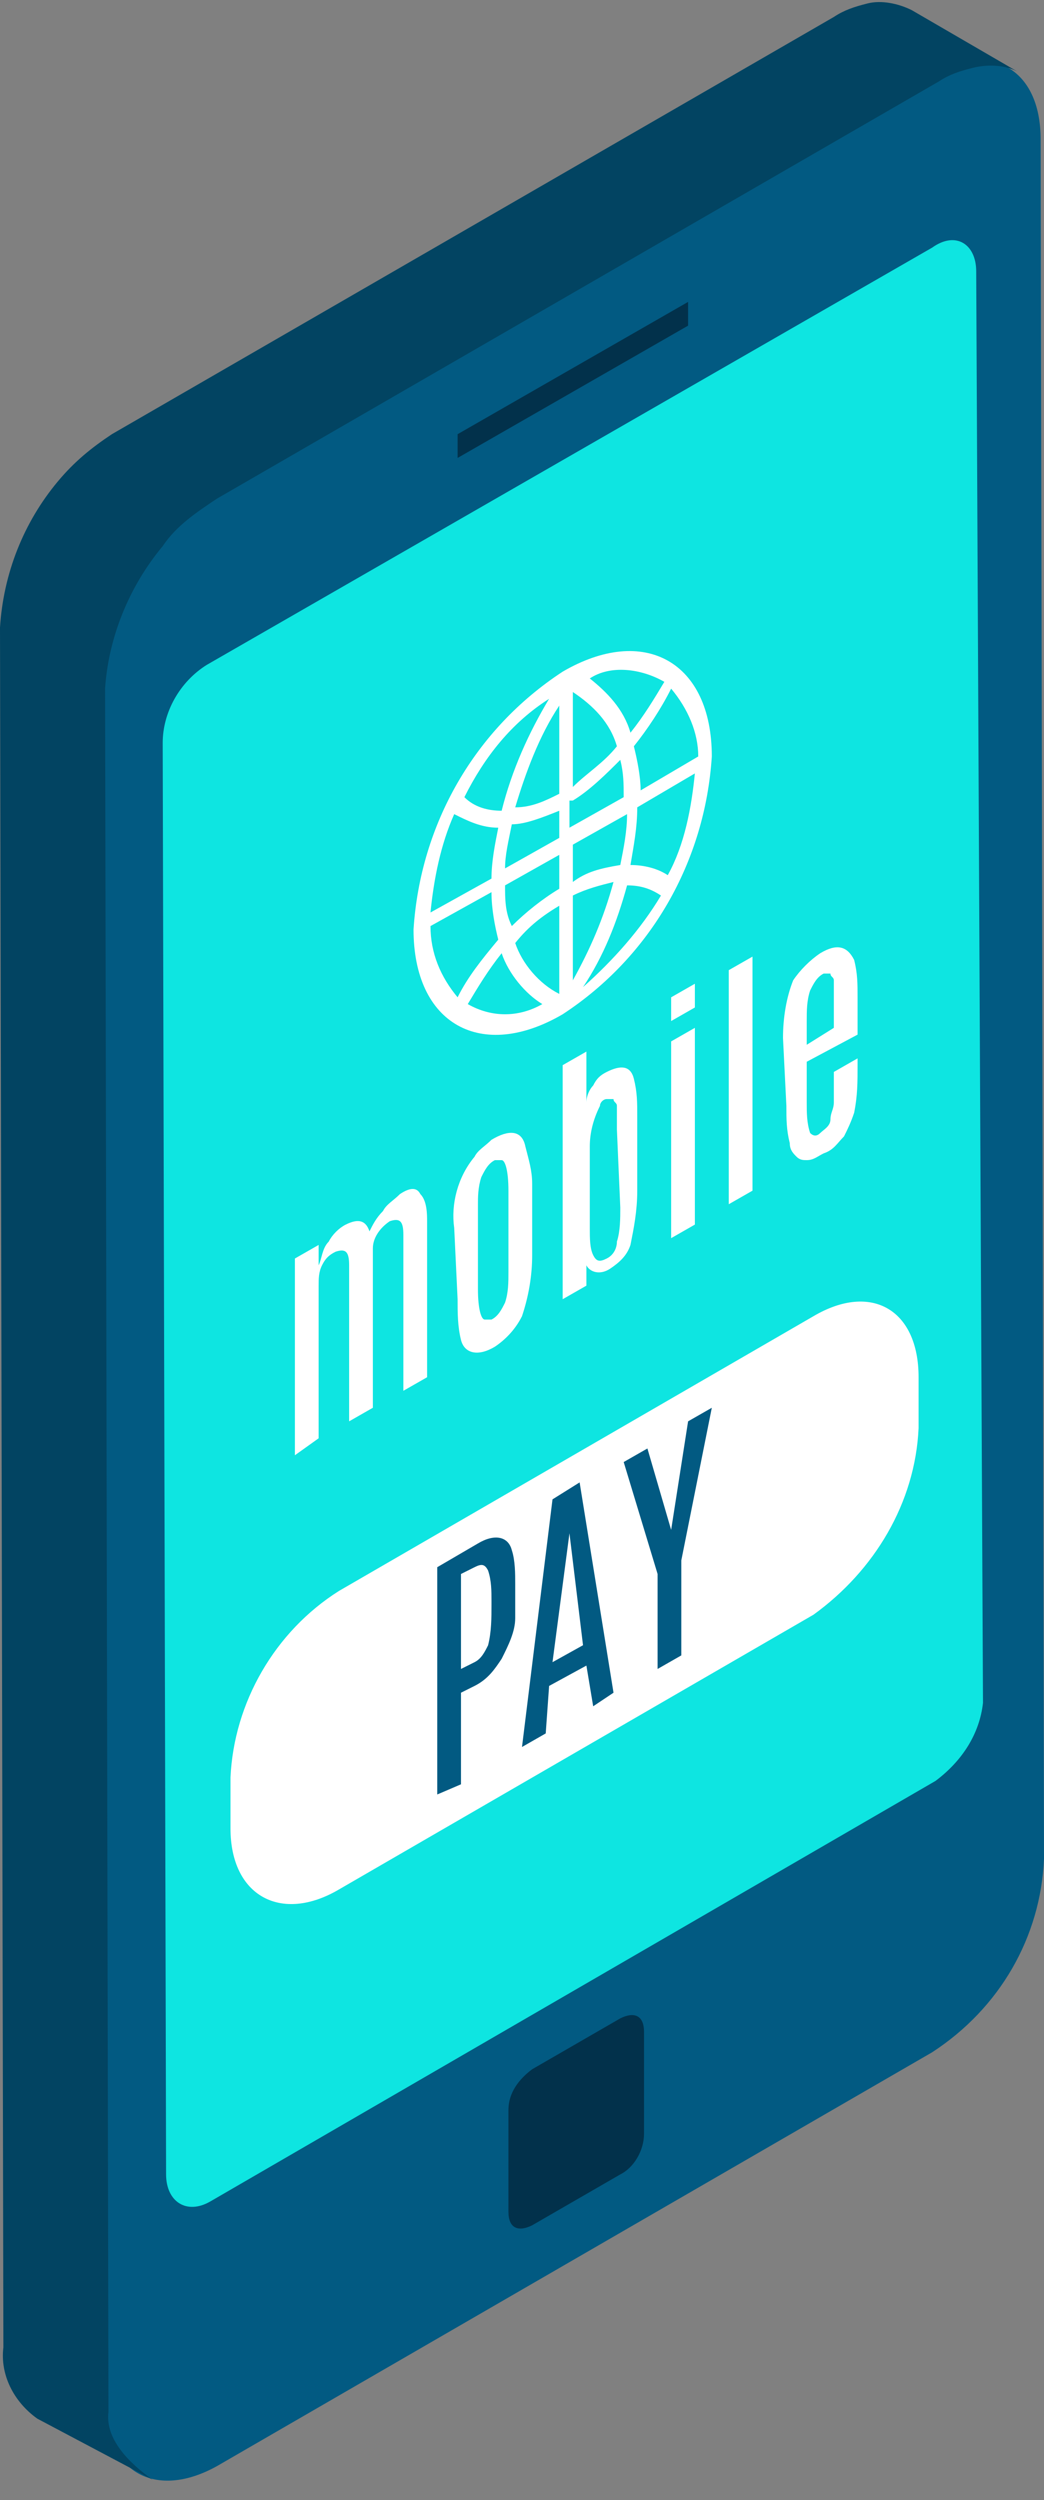 <svg xmlns="http://www.w3.org/2000/svg" viewBox="0.2 0.1 30.8 73.7"><rect x="0.2" y="0.1" width="30.8" height="73.7" fill="#808080" stroke="none"/><title>Depositphotos_74009101_14</title><path d="M18.6 58.8c.6-.3 1-.1 1 .6v4.3c0 .7-.4 1.4-1 1.8l-3.8 2.1c-.6.3-1.1.1-1.1-.6v-4.3c0-.7.4-1.4 1.1-1.8l3.8-2.1z" fill="#02314b"/><path fill="#02314b" d="M23.4 7.2v1.1l-11.1 6.2v-1.2z"/><path d="M28.3 6.2c.8-.4 1.4-.1 1.4.8l.1 43.6c-.1.9-.6 1.8-1.4 2.3L5.8 65.6c-.8.4-1.4.1-1.4-.8l-.2-43.4c0-1 .6-1.9 1.4-2.4L28.3 6.2z" fill="#0ee5e1"/><path d="M27.6 2.3c1.8-1 3.3-.2 3.3 1.9l.1 50.7c-.1 2.3-1.3 4.4-3.3 5.7L6.6 72.8c-1.8 1-3.3.2-3.3-1.9l-.1-50.7c.1-2.3 1.3-4.4 3.3-5.7L27.6 2.3zm1.6 48L29 8.1c0-.8-.6-1.2-1.3-.7L6.3 19.7C5.5 20.2 5 21.1 5 22l.1 42.2c0 .8.6 1.2 1.3.8l21.4-12.4c.8-.6 1.3-1.4 1.4-2.3zM19.2 63v-3c0-.5-.3-.6-.7-.4l-2.6 1.5c-.4.3-.7.7-.7 1.2v3c0 .5.3.6.7.4l2.6-1.5c.4-.2.7-.7.7-1.2zm-5.5-50.1v.7l6.8-3.9V9l-6.8 3.9z" fill="#025a82"/><path d="M27.1.4c-.4-.2-.9-.3-1.3-.2-.4.1-.7.2-1 .4L3.5 12.9c-.6.4-1.1.8-1.6 1.4C.9 15.5.3 17 .2 18.6l.1 50.7c-.1.8.3 1.6 1 2.1l3.4 1.8c-.7-.5-1.4-1.2-1.3-2l-.1-50.8c.1-1.5.7-3 1.7-4.2.4-.6 1-1 1.6-1.4L27.9 2.5c.3-.2.6-.3 1-.4.4-.1.9-.1 1.3.1L27.1.4z" fill="#024462"/><path d="M27.3 42.2c-.1 2.2-1.3 4.2-3.1 5.5l-14 8.1C8.5 56.8 7 56 7 54v-1.5c.1-2.2 1.3-4.3 3.2-5.5l14-8.1c1.7-1 3.1-.2 3.1 1.8v1.5z" fill="#fff"/><path d="M13.1 46.3l1.2-.7c.5-.3.9-.2 1 .2.1.3.1.7.1 1v1c0 .4-.2.8-.4 1.2-.2.3-.4.6-.8.8l-.4.2v2.7l-.7.3v-6.7zm1.6 1c0-.3 0-.6-.1-.9-.1-.2-.2-.2-.4-.1l-.4.2v2.8l.4-.2c.2-.1.3-.3.4-.5.1-.4.1-.8.1-1.2v-.1z" fill="#025a82"/><path d="M16.5 44.3l.8-.5 1 6.2-.6.4-.2-1.2-1.1.6-.1 1.4-.7.4.9-7.3zm0 4.8l.9-.5-.4-3.3-.5 3.8z" fill="#025a82"/><path d="M20.5 42l.7-.4-.9 4.5v2.8l-.7.4v-2.8l-1-3.3.7-.4.7 2.4.5-3.2z" fill="#025a82"/><path d="M9.6 37.4c.1-.2.1-.5.3-.7.1-.2.3-.4.5-.5.4-.2.6-.1.7.2.1-.2.2-.4.4-.6.1-.2.3-.3.5-.5.3-.2.5-.2.6 0 .2.2.2.6.2.8v4.6l-.7.4v-4.6c0-.4-.1-.5-.4-.4-.3.2-.5.5-.5.8v4.7l-.7.4v-4.6c0-.4-.1-.5-.4-.4-.2.1-.3.2-.4.4-.1.2-.1.4-.1.6v4.5l-.7.5v-5.8l.7-.4v.6z" fill="#fff"/><path d="M13.6 36.3c-.1-.7.1-1.5.6-2.1.1-.2.3-.3.5-.5.5-.3.9-.3 1 .2.1.4.2.7.2 1.1v2.1c0 .6-.1 1.2-.3 1.8-.2.4-.5.7-.8.9-.5.3-.9.2-1-.2-.1-.4-.1-.8-.1-1.2l-.1-2.1zm1.6-1.1c0-.6-.1-.9-.2-.9h-.2c-.2.1-.3.3-.4.5-.1.3-.1.6-.1.8v2.5c0 .6.1.9.2.9h.2c.2-.1.3-.3.4-.5.1-.3.1-.6.1-.9v-2.4z" fill="#fff"/><path d="M16.8 31.5l.7-.4v1.5c0-.2.1-.4.2-.5.1-.2.2-.3.4-.4.4-.2.7-.2.8.2.1.4.1.7.1 1.1v2.2c0 .6-.1 1.1-.2 1.6-.1.3-.3.5-.6.7-.3.2-.6.1-.7-.1v.6l-.7.4v-6.9zm1.6 1.9v-.7c0-.1-.1-.1-.1-.2h-.2c-.1 0-.2.1-.2.2-.2.4-.3.8-.3 1.2v2.4c0 .3 0 .6.1.8.1.2.2.2.4.1s.3-.3.3-.5c.1-.3.1-.7.1-1l-.1-2.3z" fill="#fff"/><path d="M20 29.5l.7-.4v.7l-.7.4v-.7zm0 1.3l.7-.4v5.8l-.7.4v-5.8z" fill="#fff"/><path d="M21.7 28.7l.7-.4v6.9l-.7.4v-6.9z" fill="#fff"/><path d="M23.3 30.7c0-.6.1-1.2.3-1.7.2-.3.5-.6.8-.8.5-.3.8-.2 1 .2.1.4.1.7.1 1.1v1.1l-1.5.8v1.2c0 .3 0 .6.1.9.1.1.2.1.3 0 .1-.1.3-.2.3-.4s.1-.3.1-.5v-.9l.7-.4v.2c0 .5 0 .9-.1 1.4-.1.3-.2.5-.3.7-.2.2-.3.4-.6.5-.2.1-.3.2-.5.2-.1 0-.2 0-.3-.1-.1-.1-.2-.2-.2-.4-.1-.4-.1-.7-.1-1.1l-.1-2zm1.5-1V29c0-.1-.1-.1-.1-.2h-.2c-.2.1-.3.3-.4.5-.1.3-.1.6-.1.9v.7l.8-.5v-.7z" fill="#fff"/><path d="M16.8 19.9c-2.6 1.7-4.2 4.5-4.4 7.6 0 2.8 2 3.9 4.4 2.5 2.6-1.7 4.2-4.5 4.4-7.6 0-2.8-2-3.9-4.4-2.5zm2 5.7c.1-.6.2-1.1.2-1.7l1.7-1c-.1 1-.3 2.1-.8 3-.3-.2-.7-.3-1.1-.3zm-5.1 3.9c-.5-.6-.8-1.3-.8-2.1l1.8-1c0 .5.1 1 .2 1.4-.5.6-.9 1.1-1.2 1.7zm1.2-5c-.1.5-.2 1-.2 1.5l-1.8 1c.1-1 .3-2 .7-2.9.4.2.8.4 1.3.4zm2.2-.8c.5-.3 1-.8 1.4-1.2.1.4.1.7.1 1.1l-1.6.9v-.8zm0-.4v-2.8c.6.4 1.1.9 1.3 1.6-.4.5-.9.8-1.3 1.2zm-.4-2.4v2.6c-.4.2-.8.4-1.3.4.3-1 .7-2.1 1.3-3zm0 3.1v.8l-1.6.9c0-.4.1-.8.2-1.3.4 0 .9-.2 1.4-.4zm-1.6 2.2l1.6-.9v1c-.5.3-1 .7-1.4 1.1-.2-.4-.2-.8-.2-1.2zm1.6.6v2.6c-.6-.3-1.1-.9-1.3-1.5.4-.5.8-.8 1.3-1.1zm.4 2.2v-2.5c.4-.2.8-.3 1.2-.4-.3 1.1-.7 2-1.2 2.9zm0-2.9V25l1.6-.9c0 .5-.1 1-.2 1.5-.6.1-1 .2-1.4.5zm2-2.7c0-.4-.1-.9-.2-1.3.4-.5.8-1.1 1.1-1.7.5.6.8 1.3.8 2l-1.7 1zm.7-3.2c-.3.5-.6 1-1 1.5-.2-.7-.7-1.2-1.2-1.6.6-.4 1.5-.3 2.2.1zm-3.4.5c-.6 1-1.1 2.1-1.4 3.3-.4 0-.8-.1-1.1-.4.6-1.2 1.4-2.2 2.5-2.9zm-2.4 9c.3-.5.6-1 1-1.5.2.6.7 1.2 1.2 1.5-.7.4-1.5.4-2.2 0zm3.4-.5c.6-.9 1-1.9 1.3-3 .4 0 .7.1 1 .3-.6 1-1.4 1.9-2.3 2.7z" fill="#fff"/></svg>